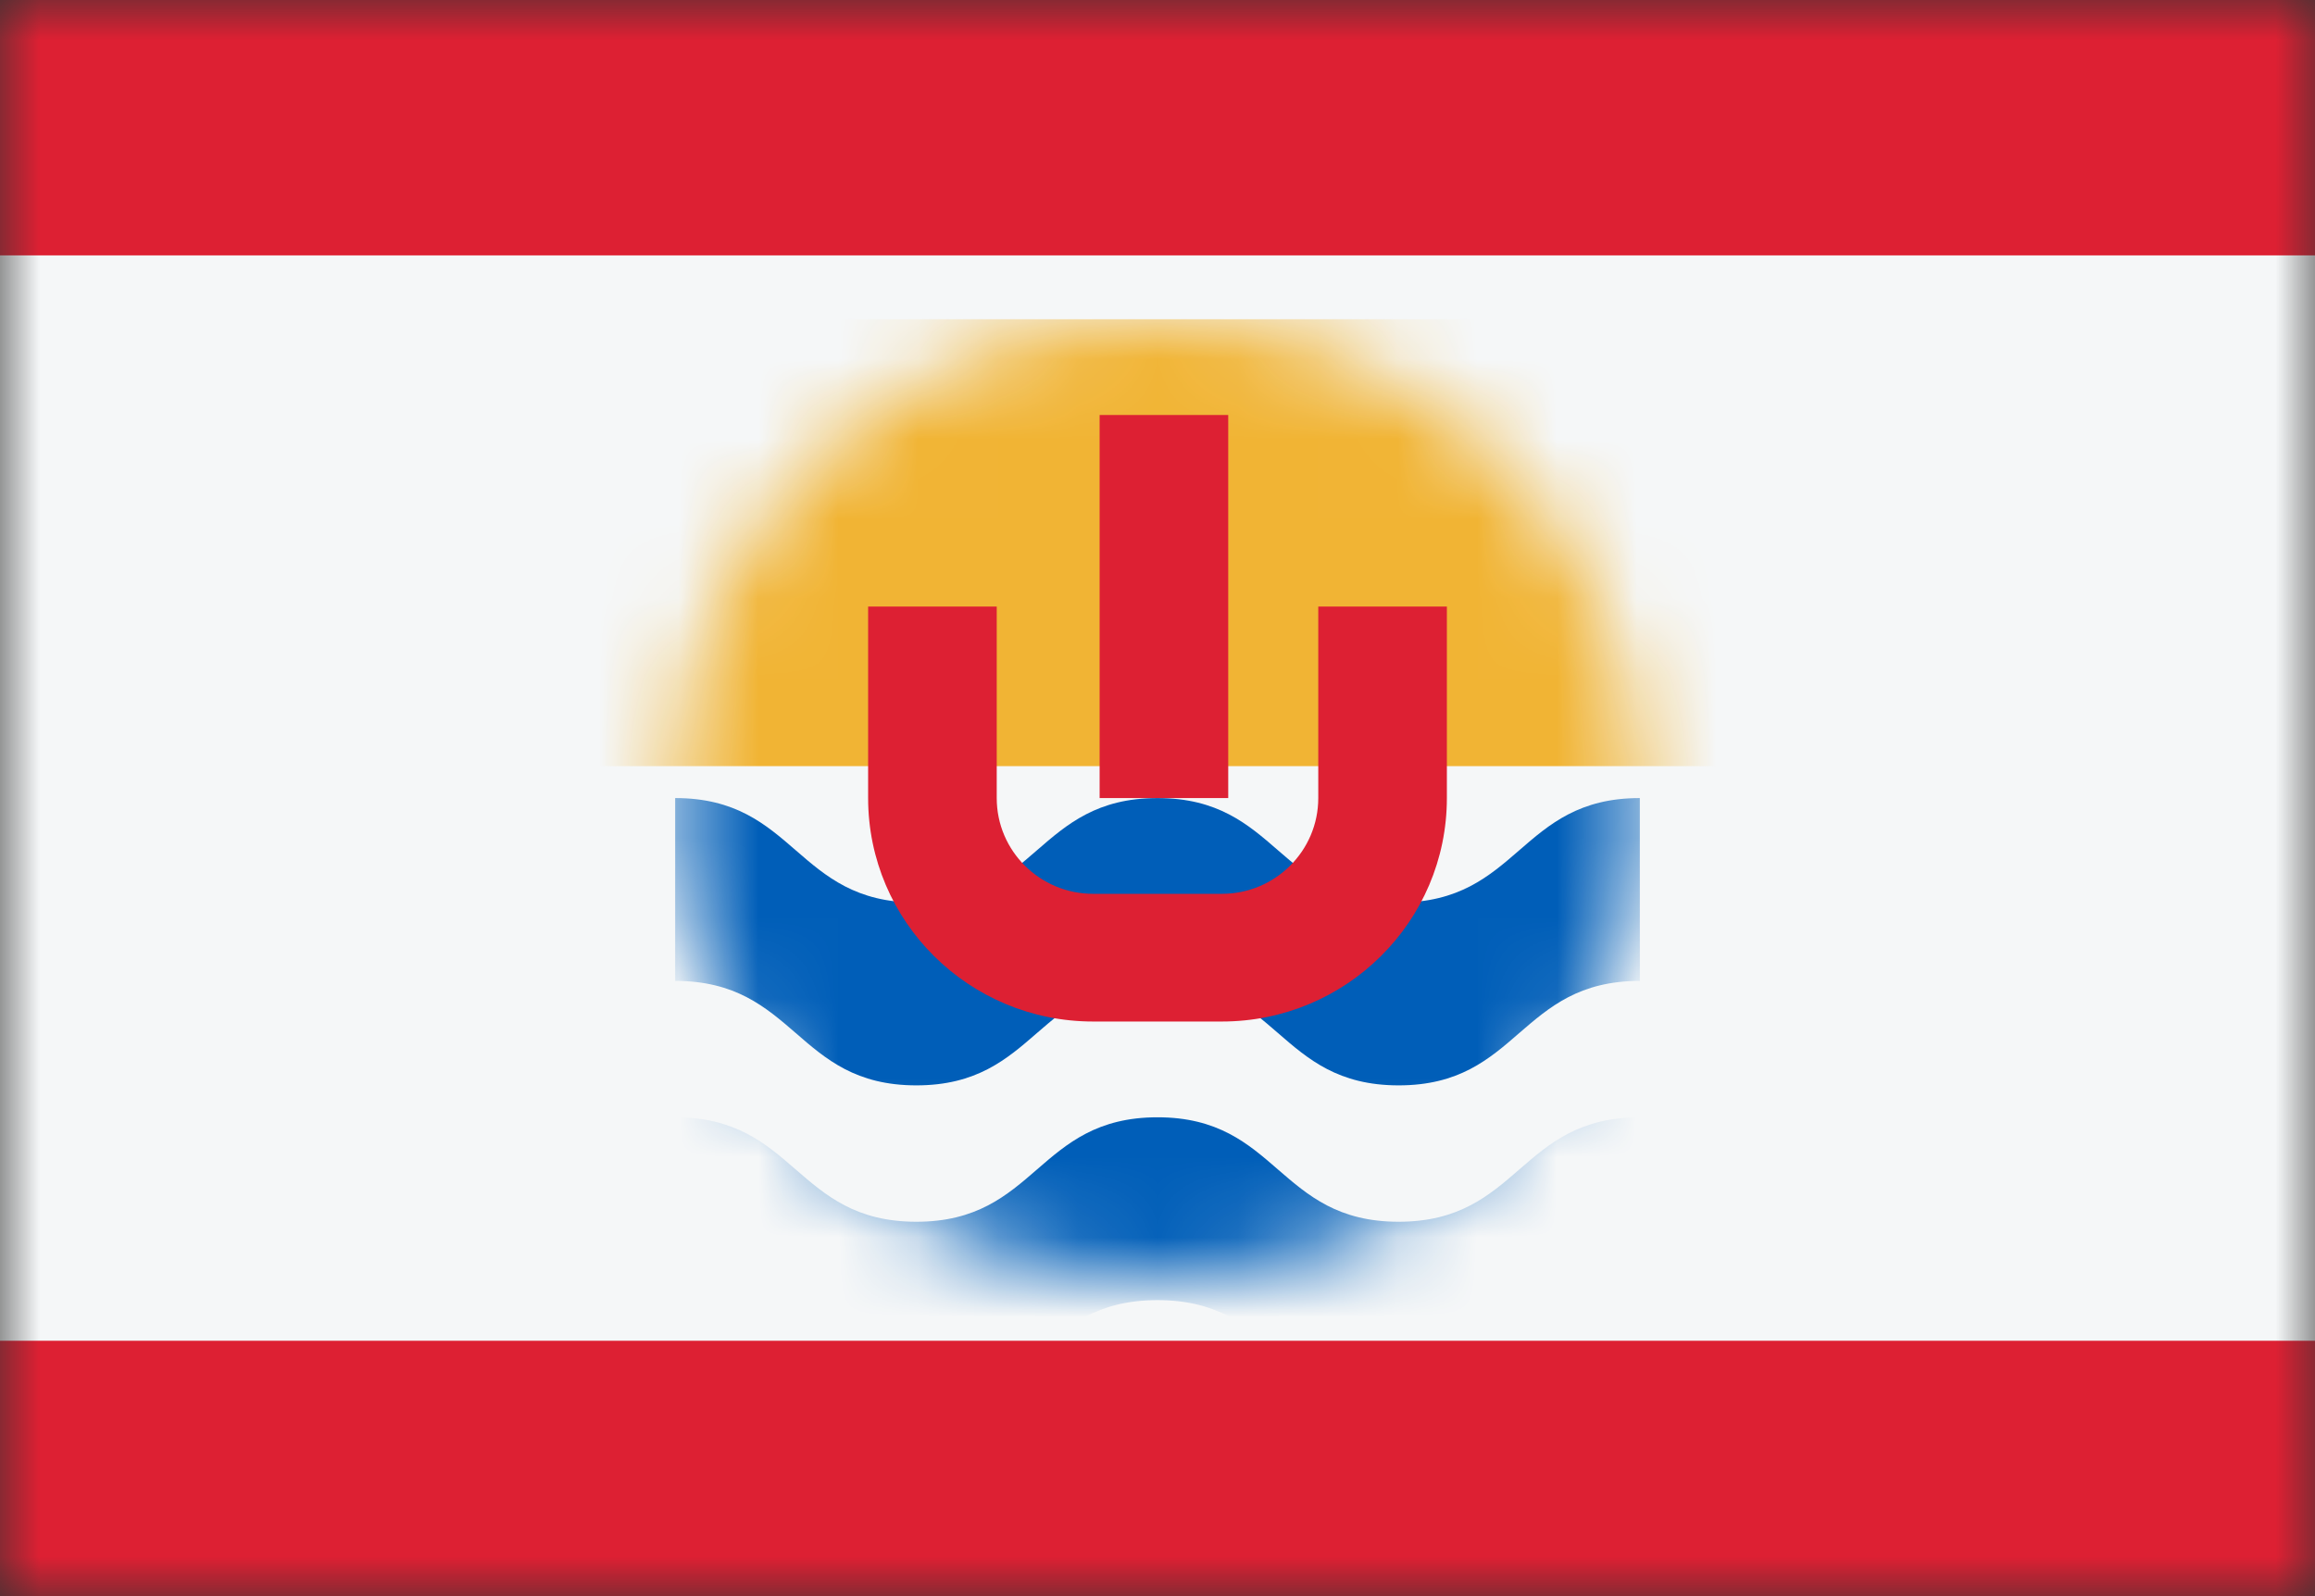 <svg width="29" height="20" viewBox="0 0 29 20" fill="none" xmlns="http://www.w3.org/2000/svg">
<rect x="0" y="0" width="29" height="20" fill="#333333" stroke="none"/>
<mask id="mask0_11482_6914" style="mask-type:alpha" maskUnits="userSpaceOnUse" x="0" y="0" width="29" height="20">
<rect width="29" height="20" fill="#D9D9D9"/>
</mask>
<g mask="url(#mask0_11482_6914)">
<rect width="29" height="20" fill="#DD2033"/>
<rect y="16.8" width="13.6" height="29" transform="rotate(-90 0 16.8)" fill="#F5F7F8"/>
<mask id="mask1_11482_6914" style="mask-type:alpha" maskUnits="userSpaceOnUse" x="8" y="4" width="13" height="12">
<ellipse cx="14.5" cy="10" rx="6.042" ry="6" fill="#D9D9D9"/>
</mask>
<g mask="url(#mask1_11482_6914)">
<path d="M12.989 10.655C13.367 10.327 13.745 10 14.5 10C15.255 10 15.633 10.327 16.01 10.655C16.388 10.982 16.765 11.309 17.521 11.309C18.276 11.309 18.654 10.982 19.031 10.655C19.409 10.327 19.786 10 20.542 10V12.291C19.786 12.291 19.409 12.618 19.031 12.945C18.654 13.273 18.276 13.6 17.521 13.6C16.765 13.6 16.388 13.273 16.01 12.945C15.633 12.618 15.255 12.291 14.5 12.291C13.745 12.291 13.367 12.618 12.989 12.945C12.612 13.273 12.234 13.6 11.479 13.6C10.724 13.6 10.346 13.273 9.969 12.945C9.591 12.618 9.213 12.291 8.458 12.291V10C9.213 10 9.591 10.327 9.969 10.655C10.346 10.982 10.724 11.309 11.479 11.309C12.234 11.309 12.612 10.982 12.989 10.655Z" fill="#005EB8"/>
<path d="M12.989 14.655C13.367 14.327 13.745 14 14.5 14C15.255 14 15.633 14.327 16.01 14.655C16.388 14.982 16.765 15.309 17.521 15.309C18.276 15.309 18.654 14.982 19.031 14.655C19.409 14.327 19.786 14 20.542 14V16.291C19.786 16.291 19.409 16.618 19.031 16.945C18.654 17.273 18.276 17.6 17.521 17.6C16.765 17.6 16.388 17.273 16.01 16.945C15.633 16.618 15.255 16.291 14.5 16.291C13.745 16.291 13.367 16.618 12.989 16.945C12.612 17.273 12.234 17.6 11.479 17.6C10.724 17.6 10.346 17.273 9.969 16.945C9.591 16.618 9.213 16.291 8.458 16.291V14C9.213 14 9.591 14.327 9.969 14.655C10.346 14.982 10.724 15.309 11.479 15.309C12.234 15.309 12.612 14.982 12.989 14.655Z" fill="#005EB8"/>
<rect x="6.847" y="4" width="15.306" height="5.6" fill="#F1B434"/>
</g>
<path d="M15.386 5.2H13.775V10H15.386V5.2Z" fill="#DD2033"/>
<path d="M12.486 10V7.6H10.875V10C10.875 11.546 12.137 12.8 13.694 12.8H15.306C16.863 12.8 18.125 11.546 18.125 10V7.6H16.514V10C16.514 10.663 15.973 11.2 15.306 11.2H13.694C13.027 11.2 12.486 10.663 12.486 10Z" fill="#DD2033"/>
</g>
</svg>
